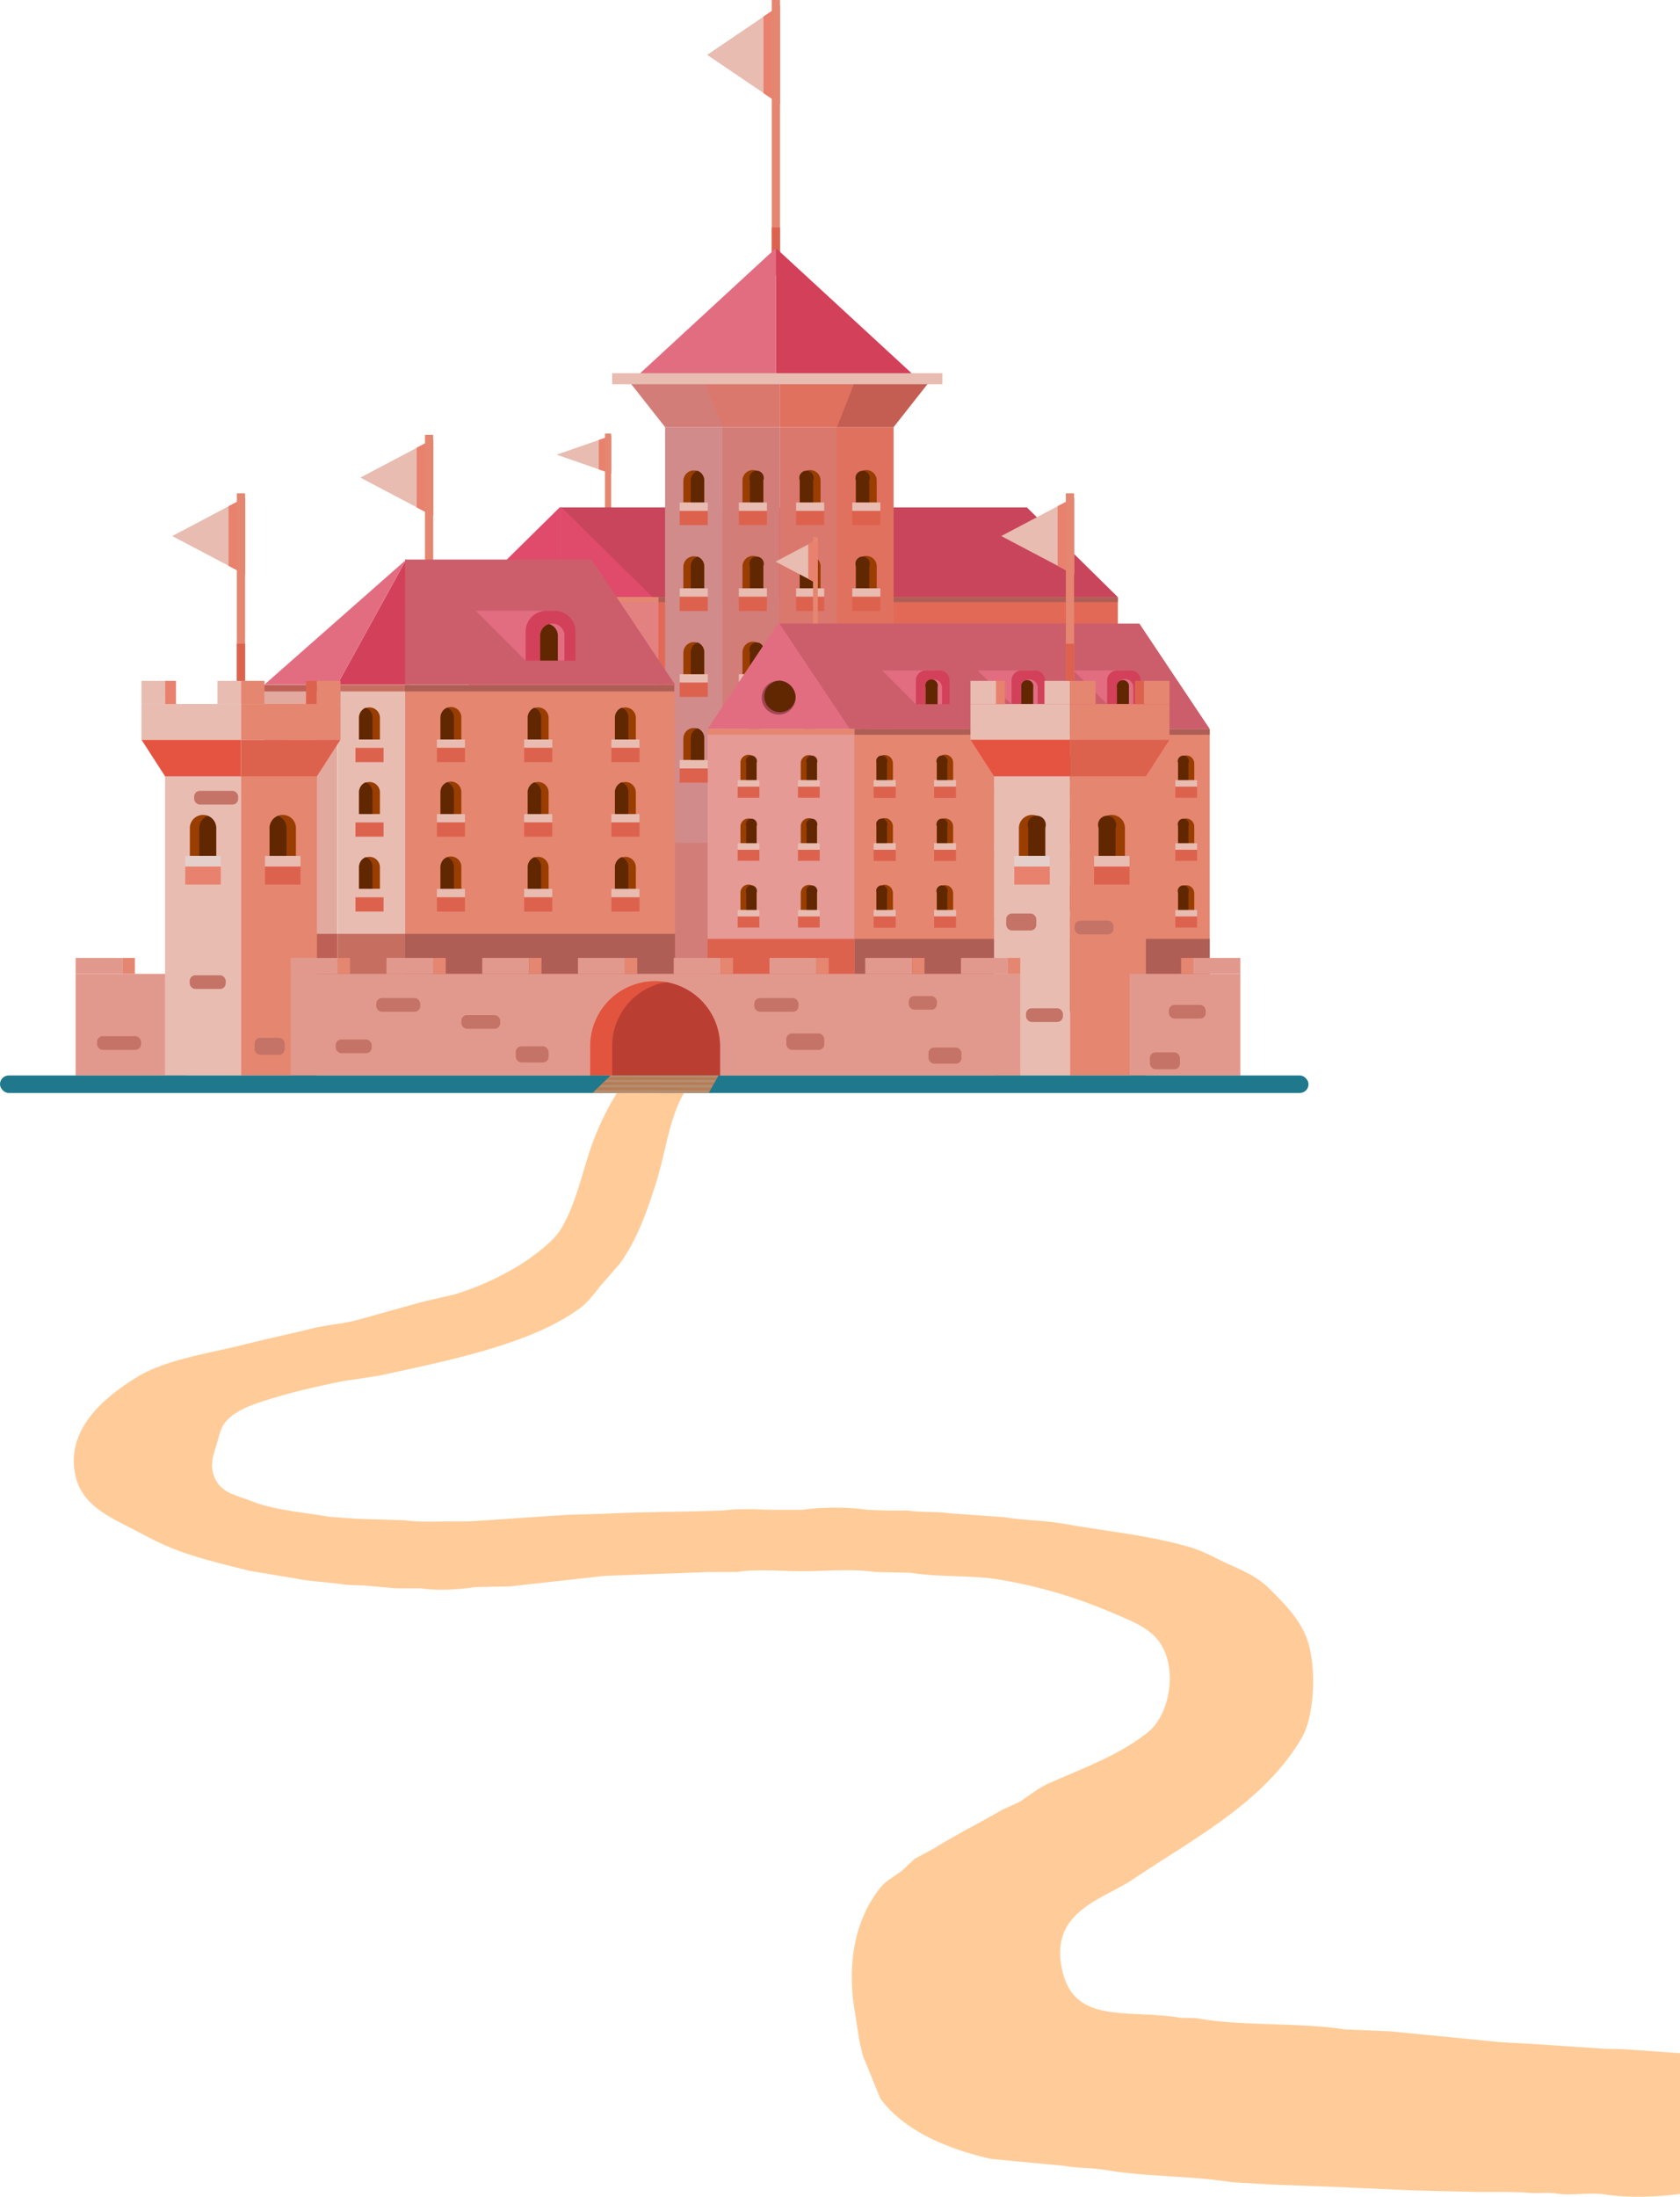 <svg xmlns="http://www.w3.org/2000/svg" viewBox="0 0 1099.76 1437.46"><defs><style>.cls-1{fill:#e8bcb1;}.cls-2{fill:#e8816d;}.cls-3{fill:#e58670;}.cls-4{fill:#e26956;}.cls-5{fill:#ad4e49;}.cls-6{fill:#c9455b;}.cls-7{fill:#af5e56;}.cls-8{fill:#e04b6b;}.cls-9{fill:#e2817f;}.cls-10{fill:#db3a2a;}.cls-11{fill:#dd624e;}.cls-12{fill:#d34059;}.cls-13{fill:#e26d81;}.cls-14{fill:#e0715f;}.cls-15{fill:#d18b8b;}.cls-16{fill:#d37d79;}.cls-17{fill:#db786e;}.cls-18{fill:#c45e53;}.cls-19{fill:#993e00;}.cls-20{fill:#602700;}.cls-21{fill:#c66e60;}.cls-22{fill:#e2aa9f;}.cls-23{fill:#bf6056;}.cls-24{fill:#cc5e6c;}.cls-25{fill:#e2998d;}.cls-26{fill:#e59a95;}.cls-27{fill:#a04554;}.cls-28{fill:#e55441;}.cls-29{fill:#e5cfca;}.cls-30{fill:#e2543d;}.cls-31{fill:#ba3f32;}.cls-32{fill:#c47366;}.cls-33{fill:#20788c;}.cls-34{fill:#fc9;}.cls-34,.cls-35,.cls-36{fill-rule:evenodd;}.cls-35{fill:#b58e71;}.cls-36{fill:#b57c55;}</style></defs><title>gAsset 2</title><g id="Layer_2" data-name="Layer 2"><g id="Layer_1-2" data-name="Layer 1"><g id="Layer_1-2-2" data-name="Layer 1-2"><polygon class="cls-1" points="400.07 285.11 400.07 309.92 392.12 307.16 364.37 297.52 392.12 287.88 400.07 285.11"/><polygon class="cls-2" points="400.07 285.11 400.07 309.92 391.99 307.16 391.99 287.88 400.07 285.11"/><rect class="cls-3" x="396.04" y="283.73" width="4.03" height="60.52"/><rect class="cls-4" x="427.33" y="390.72" width="304.43" height="157.54"/><rect class="cls-5" x="427.33" y="507.65" width="304.43" height="40.61"/><polygon class="cls-6" points="731.75 390.72 366.98 390.72 366.98 332.01 672.22 332.01 731.75 390.72"/><rect class="cls-7" x="426.76" y="390.87" width="304.43" height="3.02"/><polygon class="cls-8" points="306.84 390.72 366.98 390.72 366.98 332.01 366.38 332.01 306.84 390.72"/><polygon class="cls-8" points="427.11 390.72 366.98 390.72 366.98 332.01 367.58 332.01 427.11 390.72"/><rect class="cls-7" x="427.33" y="390.87" width="304.43" height="3.02"/><rect class="cls-9" x="306.84" y="390.72" width="124.18" height="157.54"/><rect class="cls-10" x="306.84" y="507.65" width="124.18" height="40.61"/><rect class="cls-3" x="306.84" y="390.87" width="124.18" height="3.02"/><polygon class="cls-1" points="510.6 3.59 510.6 68.19 499.98 61 462.93 35.9 499.98 10.79 510.6 3.59"/><polygon class="cls-2" points="510.6 3.59 510.6 68.19 499.82 61 499.82 10.79 510.6 3.59"/><rect class="cls-3" x="505.22" width="5.38" height="180.07"/><rect class="cls-11" x="505.22" y="148.84" width="5.38" height="31.22"/><polyline class="cls-12" points="507.92 162.35 507.92 247.82 600.66 247.82"/><polyline class="cls-13" points="507.92 162.35 507.92 247.82 415.17 247.82"/><rect class="cls-14" x="547.48" y="279.48" width="37.5" height="360.34"/><rect class="cls-15" x="435.38" y="279.48" width="37.5" height="360.34"/><rect class="cls-16" x="472.89" y="279.48" width="37.5" height="360.34"/><rect class="cls-17" x="510.39" y="279.48" width="37.5" height="360.34"/><polygon class="cls-18" points="584.98 279.48 547.48 279.48 547.48 250.99 607.44 250.99 584.98 279.48"/><polygon class="cls-16" points="472.89 279.48 435.38 279.48 412.92 250.99 472.89 250.99 472.89 279.48"/><polygon class="cls-17" points="510.39 279.48 472.89 279.48 461.65 250.99 510.39 250.99 510.39 279.48"/><polygon class="cls-14" points="547.89 279.48 510.39 279.48 510.39 250.99 559.12 250.99 547.89 279.48"/><rect class="cls-1" x="400.75" y="244.21" width="216.16" height="7.22"/><rect class="cls-18" x="547.48" y="551.41" width="37.5" height="88.41"/><rect class="cls-16" x="435.38" y="551.41" width="37.5" height="88.41"/><rect class="cls-17" x="472.89" y="551.41" width="37.5" height="88.41"/><rect class="cls-14" x="510.39" y="551.41" width="37.5" height="88.41"/><path class="cls-19" d="M573.92,426.76v14.42H560.3V426.76a6.81,6.81,0,1,1,13.62,0Z"/><path class="cls-20" d="M569.05,426.76v14.42H560.3V426.76a4.69,4.69,0,1,1,8.75,0Z"/><rect class="cls-1" x="557.91" y="441.18" width="18.39" height="5.49"/><rect class="cls-11" x="557.91" y="446.67" width="18.39" height="9.31"/><path class="cls-19" d="M537.16,370.58V385H523.54V370.58a6.81,6.81,0,1,1,13.62,0Z"/><path class="cls-20" d="M532.3,370.58V385h-8.76V370.58a4.69,4.69,0,1,1,8.76,0Z"/><rect class="cls-1" x="521.15" y="385" width="18.39" height="5.49"/><rect class="cls-11" x="521.15" y="390.49" width="18.39" height="9.31"/><path class="cls-19" d="M537.16,426.76v14.42H523.54V426.76a6.8,6.8,0,0,1,13.18-2.39,7,7,0,0,1,.44,2.35Z"/><path class="cls-20" d="M532.3,426.76v14.42h-8.76V426.76a4.69,4.69,0,1,1,8.76,0Z"/><rect class="cls-1" x="521.15" y="441.18" width="18.39" height="5.49"/><rect class="cls-11" x="521.15" y="446.67" width="18.39" height="9.31"/><path class="cls-19" d="M486.05,426.76v14.42h13.62V426.76a6.8,6.8,0,0,0-13.18-2.39,7,7,0,0,0-.44,2.35Z"/><path class="cls-20" d="M490.91,426.76v14.42h8.76V426.76a4.69,4.69,0,1,0-8.76,0Z"/><rect class="cls-1" x="483.66" y="441.18" width="18.39" height="5.49"/><rect class="cls-11" x="483.66" y="446.67" width="18.39" height="9.31"/><polygon class="cls-1" points="283.57 287.35 283.57 337.65 272.96 332.05 235.9 312.51 272.96 292.95 283.57 287.35"/><polygon class="cls-2" points="283.57 287.35 283.57 337.65 272.79 332.05 272.79 292.95 283.57 287.35"/><rect class="cls-3" x="278.19" y="284.55" width="5.38" height="122.73"/><rect class="cls-1" x="220.97" y="448.01" width="47.73" height="219.7"/><rect class="cls-21" x="220.97" y="611.08" width="47.73" height="56.63"/><rect class="cls-22" x="173.05" y="448.01" width="47.73" height="219.7"/><rect class="cls-23" x="173.05" y="611.08" width="47.73" height="56.63"/><rect class="cls-3" x="265.25" y="448.01" width="176.64" height="219.7"/><rect class="cls-7" x="265.25" y="611.08" width="176.64" height="56.63"/><polygon class="cls-24" points="441.88 448.01 265.25 448.01 265.25 366.14 387.21 366.14 441.88 448.01"/><polygon class="cls-12" points="265.25 366.14 265.88 366.14 220.78 448.01 265.25 448.01 265.25 366.14"/><polygon class="cls-13" points="265.88 366.14 265.99 366.14 173.05 448.01 220.78 448.01 265.88 366.14"/><path class="cls-19" d="M302,469.46v14.42H288.39V469.46a6.8,6.8,0,0,1,13.18-2.39,7,7,0,0,1,.44,2.35h0Z"/><path class="cls-20" d="M297.15,469.46v14.42h-8.76V469.46a6.81,6.81,0,0,1,4.38-6.37A6.81,6.81,0,0,1,297.15,469.46Z"/><rect class="cls-1" x="286" y="483.88" width="18.39" height="5.49"/><rect class="cls-11" x="286" y="489.37" width="18.39" height="9.31"/><path class="cls-19" d="M248.7,469.46v14.42H235.07V469.46a6.82,6.82,0,0,1,13.63,0Z"/><path class="cls-20" d="M243.83,469.46v14.42h-8.76V469.46a6.81,6.81,0,0,1,4.38-6.37A6.81,6.81,0,0,1,243.83,469.46Z"/><rect class="cls-1" x="232.69" y="483.88" width="18.39" height="5.49"/><rect class="cls-11" x="232.69" y="489.37" width="18.39" height="9.31"/><path class="cls-19" d="M248.7,518.26v14.42H235.07V518.26a6.82,6.82,0,0,1,13.63,0Z"/><path class="cls-20" d="M243.83,518.26v14.42h-8.76V518.26a6.81,6.81,0,0,1,4.38-6.37A6.81,6.81,0,0,1,243.83,518.26Z"/><rect class="cls-1" x="232.69" y="532.68" width="18.39" height="5.49"/><rect class="cls-11" x="232.69" y="538.17" width="18.39" height="9.31"/><path class="cls-19" d="M203.2,469.46v14.42H189.58V469.46a6.8,6.8,0,0,1,13.18-2.39,7,7,0,0,1,.44,2.35Z"/><path class="cls-20" d="M198.34,469.46v14.42h-8.76V469.46a6.81,6.81,0,0,1,4.38-6.37A6.81,6.81,0,0,1,198.34,469.46Z"/><rect class="cls-1" x="187.19" y="483.88" width="18.39" height="5.49"/><rect class="cls-11" x="187.19" y="489.37" width="18.39" height="9.31"/><path class="cls-19" d="M203.2,518.26v14.42H189.58V518.26a6.8,6.8,0,0,1,13.18-2.39,7,7,0,0,1,.44,2.35Z"/><path class="cls-20" d="M198.34,518.26v14.42h-8.76V518.26a6.81,6.81,0,0,1,4.38-6.37A6.81,6.81,0,0,1,198.34,518.26Z"/><rect class="cls-1" x="187.19" y="532.68" width="18.39" height="5.49"/><rect class="cls-11" x="187.19" y="538.17" width="18.39" height="9.31"/><path class="cls-19" d="M359.12,469.46v14.42H345.49V469.46a6.82,6.82,0,0,1,13.63,0Z"/><path class="cls-20" d="M354.25,469.46v14.42h-8.76V469.46a6.81,6.81,0,0,1,4.38-6.37A6.81,6.81,0,0,1,354.25,469.46Z"/><rect class="cls-1" x="343.11" y="483.88" width="18.39" height="5.49"/><rect class="cls-11" x="343.11" y="489.37" width="18.39" height="9.31"/><path class="cls-19" d="M416.23,469.46v14.42H402.6V469.46a6.82,6.82,0,0,1,13.63,0Z"/><path class="cls-20" d="M411.36,469.46v14.42H402.6V469.46a6.81,6.81,0,0,1,4.38-6.37A6.81,6.81,0,0,1,411.36,469.46Z"/><rect class="cls-1" x="400.22" y="483.88" width="18.39" height="5.49"/><rect class="cls-11" x="400.22" y="489.37" width="18.39" height="9.31"/><path class="cls-19" d="M302,518.26v14.42H288.39V518.26a6.8,6.8,0,0,1,13.18-2.39,7,7,0,0,1,.44,2.35h0Z"/><path class="cls-20" d="M297.15,518.26v14.42h-8.76V518.26a6.81,6.81,0,0,1,4.38-6.37A6.81,6.81,0,0,1,297.15,518.26Z"/><rect class="cls-1" x="286" y="532.68" width="18.39" height="5.49"/><rect class="cls-11" x="286" y="538.17" width="18.39" height="9.31"/><path class="cls-19" d="M359.12,518.26v14.42H345.49V518.26a6.82,6.82,0,0,1,13.63,0Z"/><path class="cls-20" d="M354.25,518.26v14.42h-8.76V518.26a6.81,6.81,0,0,1,4.38-6.37A6.81,6.81,0,0,1,354.25,518.26Z"/><rect class="cls-1" x="343.11" y="532.68" width="18.39" height="5.49"/><rect class="cls-11" x="343.11" y="538.17" width="18.39" height="9.31"/><path class="cls-19" d="M416.23,518.26v14.42H402.6V518.26a6.82,6.82,0,0,1,13.63,0Z"/><path class="cls-20" d="M411.36,518.26v14.42H402.6V518.26a6.81,6.81,0,0,1,4.38-6.37A6.81,6.81,0,0,1,411.36,518.26Z"/><rect class="cls-1" x="400.22" y="532.68" width="18.39" height="5.49"/><rect class="cls-11" x="400.22" y="538.17" width="18.39" height="9.31"/><path class="cls-19" d="M248.7,567.24v14.42H235.07V567.24a6.82,6.82,0,0,1,13.63,0Z"/><path class="cls-20" d="M243.83,567.24v14.42h-8.76V567.24a6.81,6.81,0,0,1,4.38-6.36A6.81,6.81,0,0,1,243.83,567.24Z"/><rect class="cls-1" x="232.69" y="581.66" width="18.39" height="5.49"/><rect class="cls-11" x="232.69" y="587.15" width="18.39" height="9.31"/><path class="cls-19" d="M203.2,567.24v14.42H189.58V567.24a6.81,6.81,0,0,1,13.62,0Z"/><path class="cls-20" d="M198.34,567.24v14.42h-8.76V567.24a6.81,6.81,0,0,1,4.38-6.36A6.81,6.81,0,0,1,198.34,567.24Z"/><rect class="cls-1" x="187.19" y="581.66" width="18.39" height="5.49"/><rect class="cls-11" x="187.19" y="587.15" width="18.39" height="9.31"/><path class="cls-19" d="M302,567.24v14.42H288.39V567.24a6.81,6.81,0,0,1,13.62,0Z"/><path class="cls-20" d="M297.15,567.24v14.42h-8.76V567.24a6.81,6.81,0,0,1,4.38-6.36A6.81,6.81,0,0,1,297.15,567.24Z"/><rect class="cls-1" x="286" y="581.66" width="18.39" height="5.49"/><rect class="cls-11" x="286" y="587.15" width="18.39" height="9.31"/><path class="cls-19" d="M359.12,567.24v14.42H345.49V567.24a6.82,6.82,0,0,1,13.63,0Z"/><path class="cls-20" d="M354.25,567.24v14.42h-8.76V567.24a6.81,6.81,0,0,1,4.38-6.36A6.81,6.81,0,0,1,354.25,567.24Z"/><rect class="cls-1" x="343.11" y="581.66" width="18.39" height="5.49"/><rect class="cls-11" x="343.11" y="587.15" width="18.39" height="9.31"/><path class="cls-19" d="M416.23,567.24v14.42H402.6V567.24a6.82,6.82,0,0,1,13.63,0Z"/><path class="cls-20" d="M411.36,567.24v14.42H402.6V567.24a6.81,6.81,0,0,1,4.38-6.36A6.81,6.81,0,0,1,411.36,567.24Z"/><rect class="cls-1" x="400.22" y="581.66" width="18.39" height="5.49"/><rect class="cls-11" x="400.22" y="587.15" width="18.39" height="9.31"/><rect class="cls-7" x="264.73" y="448.22" width="176.64" height="4.21"/><rect class="cls-21" x="220.25" y="448.22" width="44.47" height="4.21"/><rect class="cls-23" x="172.53" y="448.22" width="47.73" height="4.21"/><polyline class="cls-13" points="311.54 399.71 363.81 399.71 344.11 432.29"/><path class="cls-12" d="M357.56,399.71h5.68a13.45,13.45,0,0,1,13.45,13.45h0v19.13H344.11V413.16a13.45,13.45,0,0,1,13.45-13.45Z"/><path class="cls-13" d="M369.48,416v16.29H353.57V416a7.94,7.94,0,0,1,5.81-7.65,7.79,7.79,0,0,1,2.14-.3,7.93,7.93,0,0,1,8,7.86V416Z"/><path class="cls-20" d="M365.17,416v16.29h-11.6V416a7.94,7.94,0,0,1,5.81-7.65A7.9,7.9,0,0,1,365.17,416Z"/><path class="cls-19" d="M573.92,482.94v14.42H560.3V482.94a6.81,6.81,0,1,1,13.62,0Z"/><path class="cls-20" d="M569.05,482.94v14.42H560.3V482.94a4.68,4.68,0,0,1,8.69-3.47l.06.15A4.63,4.63,0,0,1,569.05,482.94Z"/><rect class="cls-1" x="557.91" y="497.36" width="18.39" height="5.49"/><rect class="cls-11" x="557.91" y="502.85" width="18.39" height="9.31"/><path class="cls-19" d="M537.16,482.94v14.42H523.54V482.94a6.81,6.81,0,0,1,13.62,0Z"/><path class="cls-20" d="M532.3,482.94v14.42h-8.76V482.94a4.69,4.69,0,1,1,8.76,0Z"/><rect class="cls-1" x="521.15" y="497.36" width="18.39" height="5.49"/><rect class="cls-11" x="521.15" y="502.85" width="18.39" height="9.31"/><path class="cls-19" d="M486.05,482.94v14.42h13.62V482.94a6.81,6.81,0,0,0-13.62,0Z"/><path class="cls-20" d="M490.91,482.94v14.42h8.76V482.94a4.69,4.69,0,1,0-8.76,0Z"/><rect class="cls-1" x="483.66" y="497.36" width="18.39" height="5.49"/><rect class="cls-11" x="483.66" y="502.85" width="18.39" height="9.31"/><rect class="cls-25" x="49.49" y="637.24" width="72.51" height="66.49"/><rect class="cls-25" x="49.49" y="626.82" width="30.68" height="10.42"/><rect class="cls-3" x="80.17" y="626.82" width="8.12" height="10.42"/><polygon class="cls-1" points="703.12 325.6 703.12 375.91 692.5 370.3 655.44 350.76 692.5 331.2 703.12 325.6"/><polygon class="cls-2" points="703.12 325.6 703.12 375.91 692.33 370.3 692.33 331.2 703.12 325.6"/><rect class="cls-3" x="532.21" y="351.31" width="3.12" height="71.1"/><polygon class="cls-1" points="535.33 352.93 535.33 382.07 529.18 378.82 507.71 367.5 529.18 356.18 535.33 352.93"/><polygon class="cls-2" points="535.33 352.93 535.33 382.07 529.08 378.82 529.08 356.18 535.33 352.93"/><rect class="cls-3" x="556.42" y="476.98" width="235.49" height="185.06"/><rect class="cls-7" x="556.42" y="614.34" width="235.49" height="47.7"/><polygon class="cls-24" points="791.9 476.98 509.73 476.98 509.73 408.02 745.85 408.02 791.9 476.98"/><rect class="cls-7" x="555.98" y="477.16" width="235.49" height="3.54"/><polyline class="cls-13" points="702.73 438.75 738.05 438.75 724.74 460.77"/><path class="cls-12" d="M731.2,438.75h9.1a6.46,6.46,0,0,1,6.46,6.46h0v15.56h-22V445.21A6.46,6.46,0,0,1,731.2,438.75Z"/><path class="cls-13" d="M741.89,449.76v11H731.13v-11a5.38,5.38,0,0,1,10.76,0Z"/><path class="cls-20" d="M739,449.76v11h-7.84v-11a4,4,0,0,1,7.82-1.67.24.24,0,0,1,0,.08A3.87,3.87,0,0,1,739,449.76Z"/><polyline class="cls-13" points="577.51 438.75 612.84 438.75 599.53 460.77"/><path class="cls-12" d="M606,438.75h9.1a6.46,6.46,0,0,1,6.46,6.46h0v15.56h-22V445.21A6.46,6.46,0,0,1,606,438.75Z"/><path class="cls-13" d="M616.67,449.76v11H605.92v-11a5.38,5.38,0,0,1,10.75,0Z"/><path class="cls-20" d="M613.76,449.76v11h-7.84v-11a4.07,4.07,0,1,1,7.84,0Z"/><polyline class="cls-13" points="640.12 438.75 675.45 438.75 662.13 460.77"/><path class="cls-12" d="M668.59,438.75h9.1a6.46,6.46,0,0,1,6.46,6.46h0v15.56h-22V445.21A6.46,6.46,0,0,1,668.59,438.75Z"/><path class="cls-13" d="M679.28,449.76v11H668.53v-11a5.38,5.38,0,0,1,10.75,0Z"/><path class="cls-20" d="M676.37,449.76v11h-7.84v-11a4,4,0,0,1,7.82-1.67.24.24,0,0,1,0,.08A3.87,3.87,0,0,1,676.37,449.76Z"/><polygon class="cls-13" points="463.22 476.98 509.73 476.98 509.73 408.02 509.27 408.02 463.22 476.98"/><polygon class="cls-13" points="556.25 476.98 509.73 476.98 509.73 408.02 510.2 408.02 556.25 476.98"/><rect class="cls-7" x="556.42" y="477.16" width="235.49" height="3.54"/><rect class="cls-26" x="463.22" y="476.98" width="96.06" height="185.06"/><rect class="cls-11" x="463.22" y="614.34" width="96.06" height="47.7"/><rect class="cls-3" x="463.22" y="477.16" width="96.06" height="3.54"/><path class="cls-19" d="M584.4,499.37v11.16H573.86V499.37a5.27,5.27,0,0,1,10.54,0Z"/><path class="cls-20" d="M580.64,499.37v11.16h-6.78V499.37a3.63,3.63,0,1,1,6.78,0Z"/><rect class="cls-1" x="572.01" y="510.53" width="14.24" height="4.25"/><rect class="cls-11" x="572.01" y="514.78" width="14.24" height="7.21"/><path class="cls-19" d="M623.88,499.37v11.16H613.33V499.37a5.28,5.28,0,0,1,10.55-.46A3.53,3.53,0,0,1,623.88,499.37Z"/><path class="cls-20" d="M620.11,499.37v11.16h-6.78V499.37a3.63,3.63,0,1,1,6.78,0Z"/><rect class="cls-1" x="611.49" y="510.53" width="14.24" height="4.25"/><rect class="cls-11" x="611.49" y="514.78" width="14.24" height="7.21"/><path class="cls-19" d="M663.35,499.37v11.16H652.81V499.37a5.27,5.27,0,0,1,10.54,0Z"/><path class="cls-20" d="M659.59,499.37v11.16h-6.78V499.37a3.63,3.63,0,1,1,6.78,0Z"/><rect class="cls-1" x="650.96" y="510.53" width="14.24" height="4.25"/><rect class="cls-11" x="650.96" y="514.78" width="14.24" height="7.21"/><path class="cls-19" d="M702.83,499.37v11.16H692.28V499.37a5.28,5.28,0,0,1,10.55,0Z"/><path class="cls-20" d="M699.06,499.37v11.16h-6.78V499.37a3.63,3.63,0,1,1,6.78,0Z"/><rect class="cls-1" x="690.44" y="510.53" width="14.24" height="4.25"/><rect class="cls-11" x="690.44" y="514.78" width="14.24" height="7.21"/><path class="cls-19" d="M742.3,499.37v11.16H731.76V499.37a5.27,5.27,0,0,1,10.54,0Z"/><path class="cls-20" d="M738.53,499.37v11.16h-6.77V499.37a3.63,3.63,0,1,1,6.73-2.71.36.36,0,0,1,0,.09A3.59,3.59,0,0,1,738.53,499.37Z"/><rect class="cls-1" x="729.91" y="510.53" width="14.24" height="4.25"/><rect class="cls-11" x="729.91" y="514.78" width="14.24" height="7.21"/><path class="cls-19" d="M781.78,499.37v11.16H771.23V499.37a5.28,5.28,0,0,1,10.55,0Z"/><path class="cls-20" d="M778,499.37v11.16h-6.78V499.37a3.63,3.63,0,1,1,6.78,0Z"/><rect class="cls-1" x="769.38" y="510.53" width="14.24" height="4.25"/><rect class="cls-11" x="769.38" y="514.78" width="14.24" height="7.21"/><path class="cls-19" d="M584.4,540.65v11.16H573.86V540.65a5.27,5.27,0,0,1,10.54,0Z"/><path class="cls-20" d="M580.64,540.65v11.16h-6.78V540.65a3.63,3.63,0,1,1,6.78,0Z"/><rect class="cls-1" x="572.01" y="551.81" width="14.24" height="4.25"/><rect class="cls-11" x="572.01" y="556.06" width="14.24" height="7.21"/><path class="cls-19" d="M623.88,540.65v11.16H613.33V540.65a5.28,5.28,0,0,1,10.55,0Z"/><path class="cls-20" d="M620.11,540.65v11.16h-6.78V540.65a3.63,3.63,0,1,1,6.78,0Z"/><rect class="cls-1" x="611.49" y="551.81" width="14.24" height="4.25"/><rect class="cls-11" x="611.49" y="556.06" width="14.24" height="7.21"/><path class="cls-19" d="M663.35,540.65v11.16H652.81V540.65a5.27,5.27,0,0,1,10.54,0Z"/><path class="cls-20" d="M659.59,540.65v11.16h-6.78V540.65a3.63,3.63,0,1,1,6.78,0Z"/><rect class="cls-1" x="650.96" y="551.81" width="14.24" height="4.25"/><rect class="cls-11" x="650.96" y="556.06" width="14.24" height="7.21"/><path class="cls-19" d="M702.83,540.65v11.16H692.28V540.65a5.28,5.28,0,0,1,10.55,0Z"/><path class="cls-20" d="M699.06,540.65v11.16h-6.78V540.65a3.63,3.63,0,1,1,6.78,0Z"/><rect class="cls-1" x="690.44" y="551.81" width="14.24" height="4.25"/><rect class="cls-11" x="690.44" y="556.06" width="14.24" height="7.21"/><path class="cls-19" d="M742.3,540.65v11.16H731.76V540.65a5.27,5.27,0,0,1,10.54,0Z"/><path class="cls-20" d="M738.53,540.65v11.16h-6.77V540.65a3.62,3.62,0,0,1,6.77-2.57A3.67,3.67,0,0,1,738.53,540.65Z"/><rect class="cls-1" x="729.91" y="551.81" width="14.24" height="4.25"/><rect class="cls-11" x="729.91" y="556.06" width="14.24" height="7.21"/><path class="cls-19" d="M781.78,540.65v11.16H771.23V540.65a5.28,5.28,0,0,1,10.55,0Z"/><path class="cls-20" d="M778,540.65v11.16h-6.78V540.65a3.63,3.63,0,1,1,6.78,0Z"/><rect class="cls-1" x="769.38" y="551.81" width="14.24" height="4.25"/><rect class="cls-11" x="769.38" y="556.06" width="14.24" height="7.21"/><path class="cls-19" d="M584.4,584.3v11.17H573.86V584.3a5.27,5.27,0,0,1,10.54,0Z"/><path class="cls-20" d="M580.64,584.3v11.17h-6.78V584.3a3.63,3.63,0,1,1,6.78,0Z"/><rect class="cls-1" x="572.01" y="595.47" width="14.24" height="4.25"/><rect class="cls-11" x="572.01" y="599.71" width="14.24" height="7.21"/><path class="cls-19" d="M623.88,584.3v11.17H613.33V584.3a5.28,5.28,0,0,1,10.55,0Z"/><path class="cls-20" d="M620.11,584.3v11.17h-6.78V584.3a3.63,3.63,0,1,1,6.78,0Z"/><rect class="cls-1" x="611.49" y="595.47" width="14.24" height="4.25"/><rect class="cls-11" x="611.49" y="599.71" width="14.24" height="7.21"/><path class="cls-19" d="M663.35,584.3v11.17H652.81V584.3a5.27,5.27,0,0,1,10.54,0Z"/><path class="cls-20" d="M659.59,584.3v11.17h-6.78V584.3a3.63,3.63,0,1,1,6.78,0Z"/><rect class="cls-1" x="650.96" y="595.47" width="14.24" height="4.25"/><rect class="cls-11" x="650.96" y="599.71" width="14.24" height="7.21"/><path class="cls-19" d="M702.83,584.3v11.17H692.28V584.3a5.28,5.28,0,0,1,10.55,0Z"/><path class="cls-20" d="M699.06,584.3v11.17h-6.78V584.3a3.63,3.63,0,1,1,6.78,0Z"/><rect class="cls-1" x="690.44" y="595.47" width="14.24" height="4.25"/><rect class="cls-11" x="690.44" y="599.71" width="14.24" height="7.21"/><path class="cls-19" d="M742.3,584.3v11.17H731.76V584.3a5.25,5.25,0,0,1,3.38-4.92A5.15,5.15,0,0,1,737,579a5.27,5.27,0,0,1,5.27,5.27h0Z"/><path class="cls-20" d="M738.53,584.3v11.17h-6.77V584.3a3.62,3.62,0,0,1,6.77-2.57A3.67,3.67,0,0,1,738.53,584.3Z"/><rect class="cls-1" x="729.91" y="595.47" width="14.24" height="4.25"/><rect class="cls-11" x="729.91" y="599.71" width="14.24" height="7.21"/><path class="cls-19" d="M781.78,584.3v11.17H771.23V584.3a5.28,5.28,0,0,1,10.55,0Z"/><path class="cls-20" d="M778,584.3v11.17h-6.78V584.3a3.63,3.63,0,1,1,6.78,0Z"/><rect class="cls-1" x="769.38" y="595.47" width="14.24" height="4.25"/><rect class="cls-11" x="769.38" y="599.71" width="14.24" height="7.21"/><path class="cls-19" d="M584.4,499.37v11.16H573.86V499.37a5.27,5.27,0,0,1,10.54,0Z"/><path class="cls-20" d="M580.64,499.37v11.16h-6.78V499.37a3.63,3.63,0,1,1,6.78,0Z"/><rect class="cls-1" x="572.01" y="510.53" width="14.24" height="4.25"/><rect class="cls-11" x="572.01" y="514.78" width="14.24" height="7.21"/><path class="cls-19" d="M623.88,499.37v11.16H613.33V499.37a5.28,5.28,0,0,1,10.55-.46A3.53,3.53,0,0,1,623.88,499.37Z"/><path class="cls-20" d="M620.11,499.37v11.16h-6.78V499.37a3.63,3.63,0,1,1,6.78,0Z"/><rect class="cls-1" x="611.49" y="510.53" width="14.24" height="4.25"/><rect class="cls-11" x="611.49" y="514.78" width="14.24" height="7.21"/><path class="cls-19" d="M663.35,499.37v11.16H652.81V499.37a5.27,5.27,0,0,1,10.54,0Z"/><path class="cls-20" d="M659.59,499.37v11.16h-6.78V499.37a3.63,3.63,0,1,1,6.78,0Z"/><rect class="cls-1" x="650.96" y="510.53" width="14.24" height="4.25"/><rect class="cls-11" x="650.96" y="514.78" width="14.24" height="7.21"/><path class="cls-19" d="M702.83,499.37v11.16H692.28V499.37a5.28,5.28,0,0,1,10.55,0Z"/><path class="cls-20" d="M699.06,499.37v11.16h-6.78V499.37a3.63,3.63,0,1,1,6.78,0Z"/><rect class="cls-1" x="690.44" y="510.53" width="14.24" height="4.25"/><rect class="cls-11" x="690.44" y="514.78" width="14.24" height="7.21"/><path class="cls-19" d="M584.4,540.65v11.16H573.86V540.65a5.27,5.27,0,0,1,10.54,0Z"/><path class="cls-20" d="M580.64,540.65v11.16h-6.78V540.65a3.63,3.63,0,1,1,6.78,0Z"/><rect class="cls-1" x="572.01" y="551.81" width="14.24" height="4.25"/><rect class="cls-11" x="572.01" y="556.06" width="14.24" height="7.21"/><path class="cls-19" d="M623.88,540.65v11.16H613.33V540.65a5.28,5.28,0,0,1,10.55,0Z"/><path class="cls-20" d="M620.11,540.65v11.16h-6.78V540.65a3.63,3.63,0,1,1,6.78,0Z"/><rect class="cls-1" x="611.49" y="551.81" width="14.24" height="4.25"/><rect class="cls-11" x="611.49" y="556.06" width="14.24" height="7.21"/><path class="cls-19" d="M663.35,540.65v11.16H652.81V540.65a5.27,5.27,0,0,1,10.54,0Z"/><path class="cls-20" d="M659.59,540.65v11.16h-6.78V540.65a3.63,3.63,0,1,1,6.78,0Z"/><rect class="cls-1" x="650.96" y="551.81" width="14.24" height="4.25"/><rect class="cls-11" x="650.96" y="556.06" width="14.24" height="7.21"/><path class="cls-19" d="M702.83,540.65v11.16H692.28V540.65a5.28,5.28,0,0,1,10.55,0Z"/><path class="cls-20" d="M699.06,540.65v11.16h-6.78V540.65a3.63,3.63,0,1,1,6.78,0Z"/><rect class="cls-1" x="690.44" y="551.81" width="14.24" height="4.25"/><rect class="cls-11" x="690.44" y="556.06" width="14.24" height="7.21"/><path class="cls-19" d="M584.4,584.3v11.17H573.86V584.3a5.27,5.27,0,0,1,10.54,0Z"/><path class="cls-20" d="M580.64,584.3v11.17h-6.78V584.3a3.63,3.63,0,1,1,6.78,0Z"/><rect class="cls-1" x="572.01" y="595.47" width="14.24" height="4.25"/><rect class="cls-11" x="572.01" y="599.71" width="14.24" height="7.21"/><path class="cls-19" d="M623.88,584.3v11.17H613.33V584.3a5.28,5.28,0,0,1,10.55,0Z"/><path class="cls-20" d="M620.11,584.3v11.17h-6.78V584.3a3.63,3.63,0,1,1,6.78,0Z"/><rect class="cls-1" x="611.49" y="595.47" width="14.24" height="4.25"/><rect class="cls-11" x="611.49" y="599.71" width="14.24" height="7.21"/><path class="cls-19" d="M663.35,584.3v11.17H652.81V584.3a5.27,5.27,0,0,1,10.54,0Z"/><path class="cls-20" d="M659.59,584.3v11.17h-6.78V584.3a3.63,3.63,0,1,1,6.78,0Z"/><rect class="cls-1" x="650.96" y="595.47" width="14.24" height="4.25"/><rect class="cls-11" x="650.96" y="599.71" width="14.24" height="7.21"/><path class="cls-19" d="M702.83,584.3v11.17H692.28V584.3a5.28,5.28,0,0,1,10.55,0Z"/><path class="cls-20" d="M699.06,584.3v11.17h-6.78V584.3a3.63,3.63,0,1,1,6.78,0Z"/><rect class="cls-1" x="690.44" y="595.47" width="14.24" height="4.25"/><rect class="cls-11" x="690.44" y="599.71" width="14.24" height="7.21"/><path class="cls-19" d="M524.2,499.37v11.16h10.54V499.37a5.27,5.27,0,0,0-10.54,0Z"/><path class="cls-20" d="M528,499.37v11.16h6.78V499.37a3.63,3.63,0,1,0-6.78,0Z"/><rect class="cls-1" x="522.35" y="510.53" width="14.24" height="4.25"/><rect class="cls-11" x="522.35" y="514.78" width="14.24" height="7.21"/><path class="cls-19" d="M484.72,499.37v11.16h10.55V499.37a5.28,5.28,0,0,0-10.55-.46A3.53,3.53,0,0,0,484.72,499.37Z"/><path class="cls-20" d="M488.49,499.37v11.16h6.78V499.37a3.63,3.63,0,1,0-6.78,0Z"/><rect class="cls-1" x="482.88" y="510.53" width="14.24" height="4.25"/><rect class="cls-11" x="482.88" y="514.78" width="14.24" height="7.21"/><path class="cls-19" d="M524.2,540.65v11.16h10.54V540.65a5.27,5.27,0,0,0-10.54,0Z"/><path class="cls-20" d="M528,540.65v11.16h6.78V540.65a3.63,3.63,0,1,0-6.78,0Z"/><rect class="cls-1" x="522.35" y="551.81" width="14.24" height="4.25"/><rect class="cls-11" x="522.35" y="556.06" width="14.24" height="7.21"/><path class="cls-19" d="M484.72,540.65v11.16h10.55V540.65a5.28,5.28,0,0,0-10.55,0Z"/><path class="cls-20" d="M488.49,540.65v11.16h6.78V540.65a3.63,3.63,0,1,0-6.78,0Z"/><rect class="cls-1" x="482.88" y="551.81" width="14.24" height="4.25"/><rect class="cls-11" x="482.88" y="556.06" width="14.24" height="7.21"/><path class="cls-19" d="M524.2,584.3v11.17h10.54V584.3a5.27,5.27,0,0,0-10.54,0Z"/><path class="cls-20" d="M528,584.3v11.17h6.78V584.3a3.63,3.63,0,1,0-6.78,0Z"/><rect class="cls-1" x="522.35" y="595.47" width="14.24" height="4.25"/><rect class="cls-11" x="522.35" y="599.71" width="14.24" height="7.21"/><path class="cls-19" d="M484.72,584.3v11.17h10.55V584.3a5.28,5.28,0,0,0-10.55-.46A3.53,3.53,0,0,0,484.72,584.3Z"/><path class="cls-20" d="M488.49,584.3v11.17h6.78V584.3a3.63,3.63,0,1,0-6.78,0Z"/><rect class="cls-1" x="482.88" y="595.47" width="14.24" height="4.25"/><rect class="cls-11" x="482.88" y="599.71" width="14.24" height="7.21"/><path class="cls-27" d="M520.82,456.51a11.09,11.09,0,0,1-10.23,11.06h-.86a11.09,11.09,0,1,1,0-22.18h.9A11.08,11.08,0,0,1,520.82,456.51Z"/><path class="cls-20" d="M520.82,456.51a10.27,10.27,0,1,1-10.23-11.05A11.09,11.09,0,0,1,520.82,456.51Z"/><rect class="cls-1" x="650.72" y="507.16" width="49.72" height="196.57"/><rect class="cls-3" x="700.44" y="507.16" width="49.72" height="196.57"/><polygon class="cls-28" points="700.44 507.93 650.72 507.93 635.3 484.03 700.44 484.03 700.44 507.93"/><polygon class="cls-11" points="750.16 507.93 700.44 507.93 700.44 484.03 765.58 484.03 750.16 507.93"/><rect class="cls-1" x="635.3" y="460.68" width="65.14" height="23.35"/><rect class="cls-2" x="650.72" y="445.53" width="7.15" height="15.15"/><rect class="cls-1" x="683.72" y="445.53" width="16.72" height="15.15"/><rect class="cls-1" x="635.3" y="445.53" width="16.72" height="15.15"/><rect class="cls-3" x="700.44" y="460.68" width="65.14" height="23.35"/><rect class="cls-11" x="743.01" y="445.53" width="7.15" height="15.15"/><rect class="cls-3" x="700.44" y="445.53" width="16.72" height="15.15"/><rect class="cls-3" x="748.86" y="445.53" width="16.72" height="15.15"/><rect class="cls-3" x="697.73" y="322.8" width="5.38" height="122.73"/><rect class="cls-11" x="697.73" y="421.22" width="5.38" height="24.31"/><path class="cls-19" d="M736.41,541.85v18.23H719.19V541.85a8.61,8.61,0,1,1,17.22,0Z"/><path class="cls-20" d="M730.26,541.85v18.23H719.19V541.85a5.93,5.93,0,1,1,11.07,0Z"/><rect class="cls-1" x="716.18" y="560.08" width="23.25" height="6.94"/><rect class="cls-11" x="716.18" y="567.02" width="23.25" height="11.77"/><path class="cls-19" d="M667,541.85v18.23h17.22V541.85a8.61,8.61,0,0,0-17.22,0Z"/><path class="cls-20" d="M673.12,541.85v18.23h11.07V541.85a5.93,5.93,0,1,0-11.07,0Z"/><rect class="cls-29" x="663.96" y="560.08" width="23.25" height="6.94"/><rect class="cls-2" x="663.96" y="567.02" width="23.25" height="11.77"/><polygon class="cls-1" points="160.43 325.6 160.43 375.91 149.81 370.3 112.75 350.76 149.81 331.2 160.43 325.6"/><polygon class="cls-2" points="160.43 325.6 160.43 375.91 149.64 370.3 149.64 331.2 160.43 325.6"/><rect class="cls-1" x="108.03" y="507.16" width="49.72" height="196.57"/><rect class="cls-3" x="157.75" y="507.16" width="49.72" height="196.57"/><polygon class="cls-28" points="157.75 507.93 108.03 507.93 92.61 484.03 157.75 484.03 157.75 507.93"/><polygon class="cls-11" points="207.47 507.93 157.75 507.93 157.75 484.03 222.89 484.03 207.47 507.93"/><rect class="cls-1" x="92.61" y="460.62" width="65.14" height="23.41"/><rect class="cls-1" x="92.61" y="445.53" width="15.42" height="15.09"/><rect class="cls-1" x="142.33" y="445.53" width="15.42" height="15.09"/><rect class="cls-2" x="108.03" y="445.53" width="7.15" height="15.15"/><rect class="cls-3" x="157.75" y="460.62" width="65.14" height="23.41"/><rect class="cls-11" x="200.32" y="445.53" width="7.15" height="15.15"/><rect class="cls-3" x="207.47" y="445.53" width="15.42" height="15.09"/><rect class="cls-3" x="157.74" y="445.53" width="15.42" height="15.09"/><rect class="cls-3" x="155.04" y="322.8" width="5.38" height="122.73"/><rect class="cls-11" x="155.04" y="421.22" width="5.38" height="24.31"/><path class="cls-19" d="M193.72,541.85v18.23H176.5V541.85a8.61,8.61,0,1,1,17.22,0Z"/><path class="cls-20" d="M187.57,541.85v18.23H176.5V541.85a8.61,8.61,0,0,1,5.53-8A8.62,8.62,0,0,1,187.57,541.85Z"/><rect class="cls-1" x="173.48" y="560.08" width="23.25" height="6.94"/><rect class="cls-11" x="173.48" y="567.02" width="23.25" height="11.77"/><path class="cls-19" d="M124.28,541.85v18.23H141.5V541.85a8.61,8.61,0,0,0-17.22,0Z"/><path class="cls-20" d="M130.43,541.85v18.23H141.5V541.85a8.61,8.61,0,0,0-5.53-8A8.62,8.62,0,0,0,130.43,541.85Z"/><rect class="cls-29" x="121.27" y="560.08" width="23.25" height="6.94"/><rect class="cls-2" x="121.27" y="567.02" width="23.25" height="11.77"/><rect class="cls-25" x="190.32" y="637.24" width="477.55" height="66.49"/><rect class="cls-25" x="190.32" y="626.82" width="30.68" height="10.42"/><rect class="cls-3" x="221" y="626.82" width="8.12" height="10.42"/><rect class="cls-25" x="253" y="626.82" width="30.68" height="10.42"/><rect class="cls-3" x="283.68" y="626.82" width="8.12" height="10.42"/><rect class="cls-25" x="315.68" y="626.82" width="30.68" height="10.42"/><rect class="cls-3" x="346.36" y="626.82" width="8.12" height="10.42"/><rect class="cls-25" x="378.36" y="626.82" width="30.68" height="10.42"/><rect class="cls-3" x="409.04" y="626.82" width="8.12" height="10.42"/><rect class="cls-25" x="441.03" y="626.82" width="30.68" height="10.42"/><rect class="cls-3" x="471.72" y="626.82" width="8.12" height="10.42"/><rect class="cls-25" x="503.71" y="626.82" width="30.68" height="10.42"/><rect class="cls-3" x="534.4" y="626.82" width="8.12" height="10.42"/><rect class="cls-25" x="566.39" y="626.82" width="30.68" height="10.42"/><rect class="cls-3" x="597.07" y="626.82" width="8.12" height="10.42"/><rect class="cls-25" x="629.07" y="626.82" width="30.68" height="10.42"/><rect class="cls-3" x="659.75" y="626.82" width="8.12" height="10.42"/><path class="cls-30" d="M471.34,684.56v19.17h-85V684.56A42.52,42.52,0,0,1,428.82,642h0a42.53,42.53,0,0,1,42.52,42.54Z"/><path class="cls-31" d="M471.34,684.56v19.17H400.75V684.56a42.51,42.51,0,0,1,35.3-41.9A42.53,42.53,0,0,1,471.34,684.56Z"/><path class="cls-19" d="M573.92,314.39v14.43H560.3V314.39a6.81,6.81,0,0,1,13.62,0Z"/><path class="cls-20" d="M569.05,314.39v14.43H560.3V314.39a4.68,4.68,0,0,1,8.69-3.47l.06.15A4.63,4.63,0,0,1,569.05,314.39Z"/><rect class="cls-1" x="557.91" y="328.82" width="18.39" height="5.49"/><rect class="cls-11" x="557.91" y="334.3" width="18.39" height="9.31"/><path class="cls-19" d="M537.16,314.39v14.43H523.54V314.39a6.81,6.81,0,0,1,13.62,0Z"/><path class="cls-20" d="M532.3,314.39v14.43h-8.76V314.39a4.69,4.69,0,1,1,8.76,0Z"/><rect class="cls-1" x="521.15" y="328.82" width="18.39" height="5.49"/><rect class="cls-11" x="521.15" y="334.3" width="18.39" height="9.31"/><path class="cls-19" d="M486.05,314.39v14.43h13.62V314.39a6.81,6.81,0,0,0-13.62,0Z"/><path class="cls-20" d="M490.91,314.39v14.43h8.76V314.39a4.69,4.69,0,1,0-8.76,0Z"/><rect class="cls-1" x="483.66" y="328.82" width="18.39" height="5.49"/><rect class="cls-11" x="483.66" y="334.3" width="18.39" height="9.31"/><path class="cls-19" d="M447.32,314.39v14.43H461V314.39a6.82,6.82,0,0,0-13.63,0Z"/><path class="cls-20" d="M452.19,314.39v14.43H461V314.39a6.81,6.81,0,0,0-4.38-6.36A6.84,6.84,0,0,0,452.19,314.39Z"/><rect class="cls-1" x="444.94" y="328.82" width="18.39" height="5.49"/><rect class="cls-11" x="444.94" y="334.3" width="18.39" height="9.31"/><path class="cls-19" d="M573.92,370.58V385H560.3V370.58a6.81,6.81,0,1,1,13.62,0Z"/><path class="cls-20" d="M569.05,370.58V385H560.3V370.58a4.69,4.69,0,1,1,8.75,0Z"/><rect class="cls-1" x="557.91" y="385" width="18.39" height="5.49"/><rect class="cls-11" x="557.91" y="390.49" width="18.39" height="9.31"/><path class="cls-19" d="M486.05,370.58V385h13.62V370.58a6.81,6.81,0,1,0-13.62,0Z"/><path class="cls-20" d="M490.91,370.58V385h8.76V370.58a4.69,4.69,0,1,0-8.76,0Z"/><rect class="cls-1" x="483.66" y="385" width="18.39" height="5.49"/><rect class="cls-11" x="483.66" y="390.49" width="18.39" height="9.31"/><path class="cls-19" d="M447.32,370.58V385H461V370.58a6.82,6.82,0,0,0-13.63,0Z"/><path class="cls-20" d="M452.19,370.58V385H461V370.58a6.81,6.81,0,0,0-4.38-6.37A6.82,6.82,0,0,0,452.19,370.58Z"/><rect class="cls-1" x="444.94" y="385" width="18.39" height="5.49"/><rect class="cls-11" x="444.94" y="390.49" width="18.39" height="9.31"/><path class="cls-19" d="M447.32,426.76v14.42H461V426.76a6.82,6.82,0,0,0-13.63,0Z"/><path class="cls-20" d="M452.19,426.76v14.42H461V426.76a6.81,6.81,0,0,0-4.38-6.37A6.82,6.82,0,0,0,452.19,426.76Z"/><rect class="cls-1" x="444.94" y="441.18" width="18.39" height="5.49"/><rect class="cls-11" x="444.94" y="446.67" width="18.39" height="9.31"/><path class="cls-19" d="M447.32,482.94v14.42H461V482.94a6.82,6.82,0,0,0-13.63,0Z"/><path class="cls-20" d="M452.19,482.94v14.42H461V482.94a6.8,6.8,0,0,0-4.38-6.36A6.8,6.8,0,0,0,452.19,482.94Z"/><rect class="cls-1" x="444.94" y="497.36" width="18.39" height="5.49"/><rect class="cls-11" x="444.94" y="502.85" width="18.39" height="9.31"/><rect class="cls-25" x="739.43" y="637.24" width="72.51" height="66.49"/><rect class="cls-25" x="781.26" y="626.82" width="30.68" height="10.42"/><rect class="cls-3" x="773.14" y="626.82" width="8.12" height="10.42"/><rect class="cls-32" x="246.33" y="653.09" width="28.79" height="8.95" rx="3.69"/><rect class="cls-32" x="127.11" y="517.51" width="28.79" height="8.95" rx="3.69"/><rect class="cls-32" x="302.01" y="664.25" width="25.45" height="8.95" rx="3.69"/><rect class="cls-32" x="703.45" y="602.45" width="25.45" height="8.95" rx="3.69"/><rect class="cls-32" x="219.74" y="680.2" width="23.59" height="8.95" rx="3.69"/><rect class="cls-32" x="124.17" y="638.18" width="23.59" height="8.95" rx="3.69"/><rect class="cls-32" x="63.54" y="678.04" width="28.79" height="8.95" rx="3.69"/><rect class="cls-32" x="337.62" y="684.68" width="21.5" height="10.54" rx="3.69"/><rect class="cls-32" x="493.76" y="653.09" width="28.99" height="8.95" rx="3.69"/><rect class="cls-32" x="594.86" y="651.74" width="18.48" height="8.95" rx="3.69"/><rect class="cls-32" x="514.72" y="676.24" width="24.88" height="10.75" rx="3.69"/><rect class="cls-32" x="607.8" y="685.46" width="21.61" height="10.56" rx="3.69"/><rect class="cls-32" x="765.15" y="657.57" width="24.14" height="8.95" rx="3.69"/><rect class="cls-32" x="671.65" y="659.77" width="24.14" height="8.95" rx="3.69"/><rect class="cls-32" x="752.75" y="688.6" width="19.68" height="11.09" rx="3.69"/><rect class="cls-32" x="658.69" y="597.77" width="19.68" height="11.09" rx="3.69"/><rect class="cls-32" x="166.66" y="679.13" width="19.68" height="11.09" rx="3.69"/><rect class="cls-33" y="703.73" width="856.58" height="11.46" rx="5.73"/></g><path class="cls-34" d="M1099.76,1343.49v92.07c-13.38,2-33.84,2.8-48.07.51-11.21-1.8-22.47.9-33.07-.77-6.54-1-14.34.38-21.62-.76l-12.71-.25H967.75l-24.16-.51-19.08-.51L873.39,1431l-40.95-1.52-25.94-1.53c-25.78-4.23-57-3.59-81.9-7.89-9.28-1.59-19-1.26-27.47-2.79l-48.33-4.58c-29.14-6.55-57.22-18.71-72.48-39.43l-11.2-27.46c-2.85-9.32-3.84-19.32-5.59-29.76-5.8-34.54,1.87-62.34,16.79-80.88,3.67-4.58,9.27-7.36,14-10.94l8.4-7.89,13.22-7.12c13.82-8.72,29.55-16.46,44-24.92l11.19-5.09c6.42-4,12.43-9.22,19.84-12.46,23.33-10.23,46.48-18.66,64.85-33.58,13.07-10.6,19.38-39,8.14-57.22-6.49-10.57-19.37-15.27-31.28-20.35a317.87,317.87,0,0,0-74-21.88c-18.89-3.21-39.36-1.46-58.75-4.57l-23.4-.51c-14.52-2.28-31.85-.51-47-.51-13.88,0-30.05-1.55-43,.51h-17.8l-68.93,2.54-61.8,6.87-23.15.51c-10.26,1.58-25.1,2.41-35.61.76H258.89l-19.84-1.78-12.71-.51c-10.93-1.79-22.36-2-32.56-4.07l-30.52-5.09c-17-4.28-34.82-8.47-50.62-14.75-9.63-3.83-19-9.14-28-13.73-15.43-7.88-32-15.82-35.61-35.36-5.74-31.14,23-51.84,39.68-62.31,19.45-12.23,46.63-15.69,72-22.13,14.09-3.58,29.66-6.78,44.25-10.43,9.39-2.34,18.77-2.81,27.73-5.08l44.76-12.47L297.55,847a185.65,185.65,0,0,0,42-18.83c8.44-5.27,22.41-15.33,27.47-23.65,8.65-14.23,12.76-31.45,18.31-49.09a181,181,0,0,1,18.5-40.25c14.84-.25,29.12.25,44,0-9.72,16.24-11.88,38.12-18.2,58.31-6.23,19.89-13,38.36-23.91,53.41l-12.46,14.25c-4.12,5.12-8.19,10.83-13.48,14.75-31.92,23.64-85.92,34.31-131.5,44.25L223,904c-13.5,2.94-27.48,5.87-40.19,9.66-13,3.88-29.1,8.14-36.11,18.06-2.52,3.56-3.44,8.66-4.84,13.23-1.43,4.72-4.2,11.88-2.54,18.31,3.51,13.61,14,14.56,26.2,19.33,14.3,5.57,32.74,6.93,50.1,9.92l17.3,1.27,32.05,1c8.4,1.3,18.74.76,28.23.76h14l63.84-4.32,19.08-.51,25.18-1,38.66-.76,19.33-.51c10.4-1.64,23.55-.51,34.84-.51h17.3c11.9-1.87,30.07-1.91,42,0l13.23.51h13.73c8.52,1.35,19,.44,27,1.78l35.87,2.54c12.46,2.07,25.95,2,39.17,4.33,27.85,4.93,57,7.72,82.4,15.26,9.3,2.76,16.57,7.08,24.42,10.68,11.37,5.22,19.89,8.71,28,16.79,8.8,8.79,18.14,18,23.4,30.27,7.52,17.47,6.4,51.84-2.54,67.14-24.63,42.13-70.22,65.46-110.14,92.33-20.16,13.57-56.19,21.19-46.29,61,8.45,34,42.22,24.11,77.07,29.76l10.43.26c30.75,5.58,66.13,2.5,97.16,7.37l30,1.27,72.49,7.12,22.64,1.28,45.27,3,11.7.25Z"/><polygon class="cls-35" points="470.34 703.73 399.75 703.73 387.87 715.19 463.89 715.19 470.34 703.73"/><polygon class="cls-36" points="398.67 704.8 469.63 705 468.7 706.65 396.75 706.65 398.67 704.8"/><polygon class="cls-36" points="395.28 708.03 467.81 708.24 466.87 709.89 393.37 709.89 395.28 708.03"/><polygon class="cls-36" points="391.67 711.52 465.78 711.72 464.85 713.37 389.76 713.37 391.67 711.52"/></g></g></svg>
